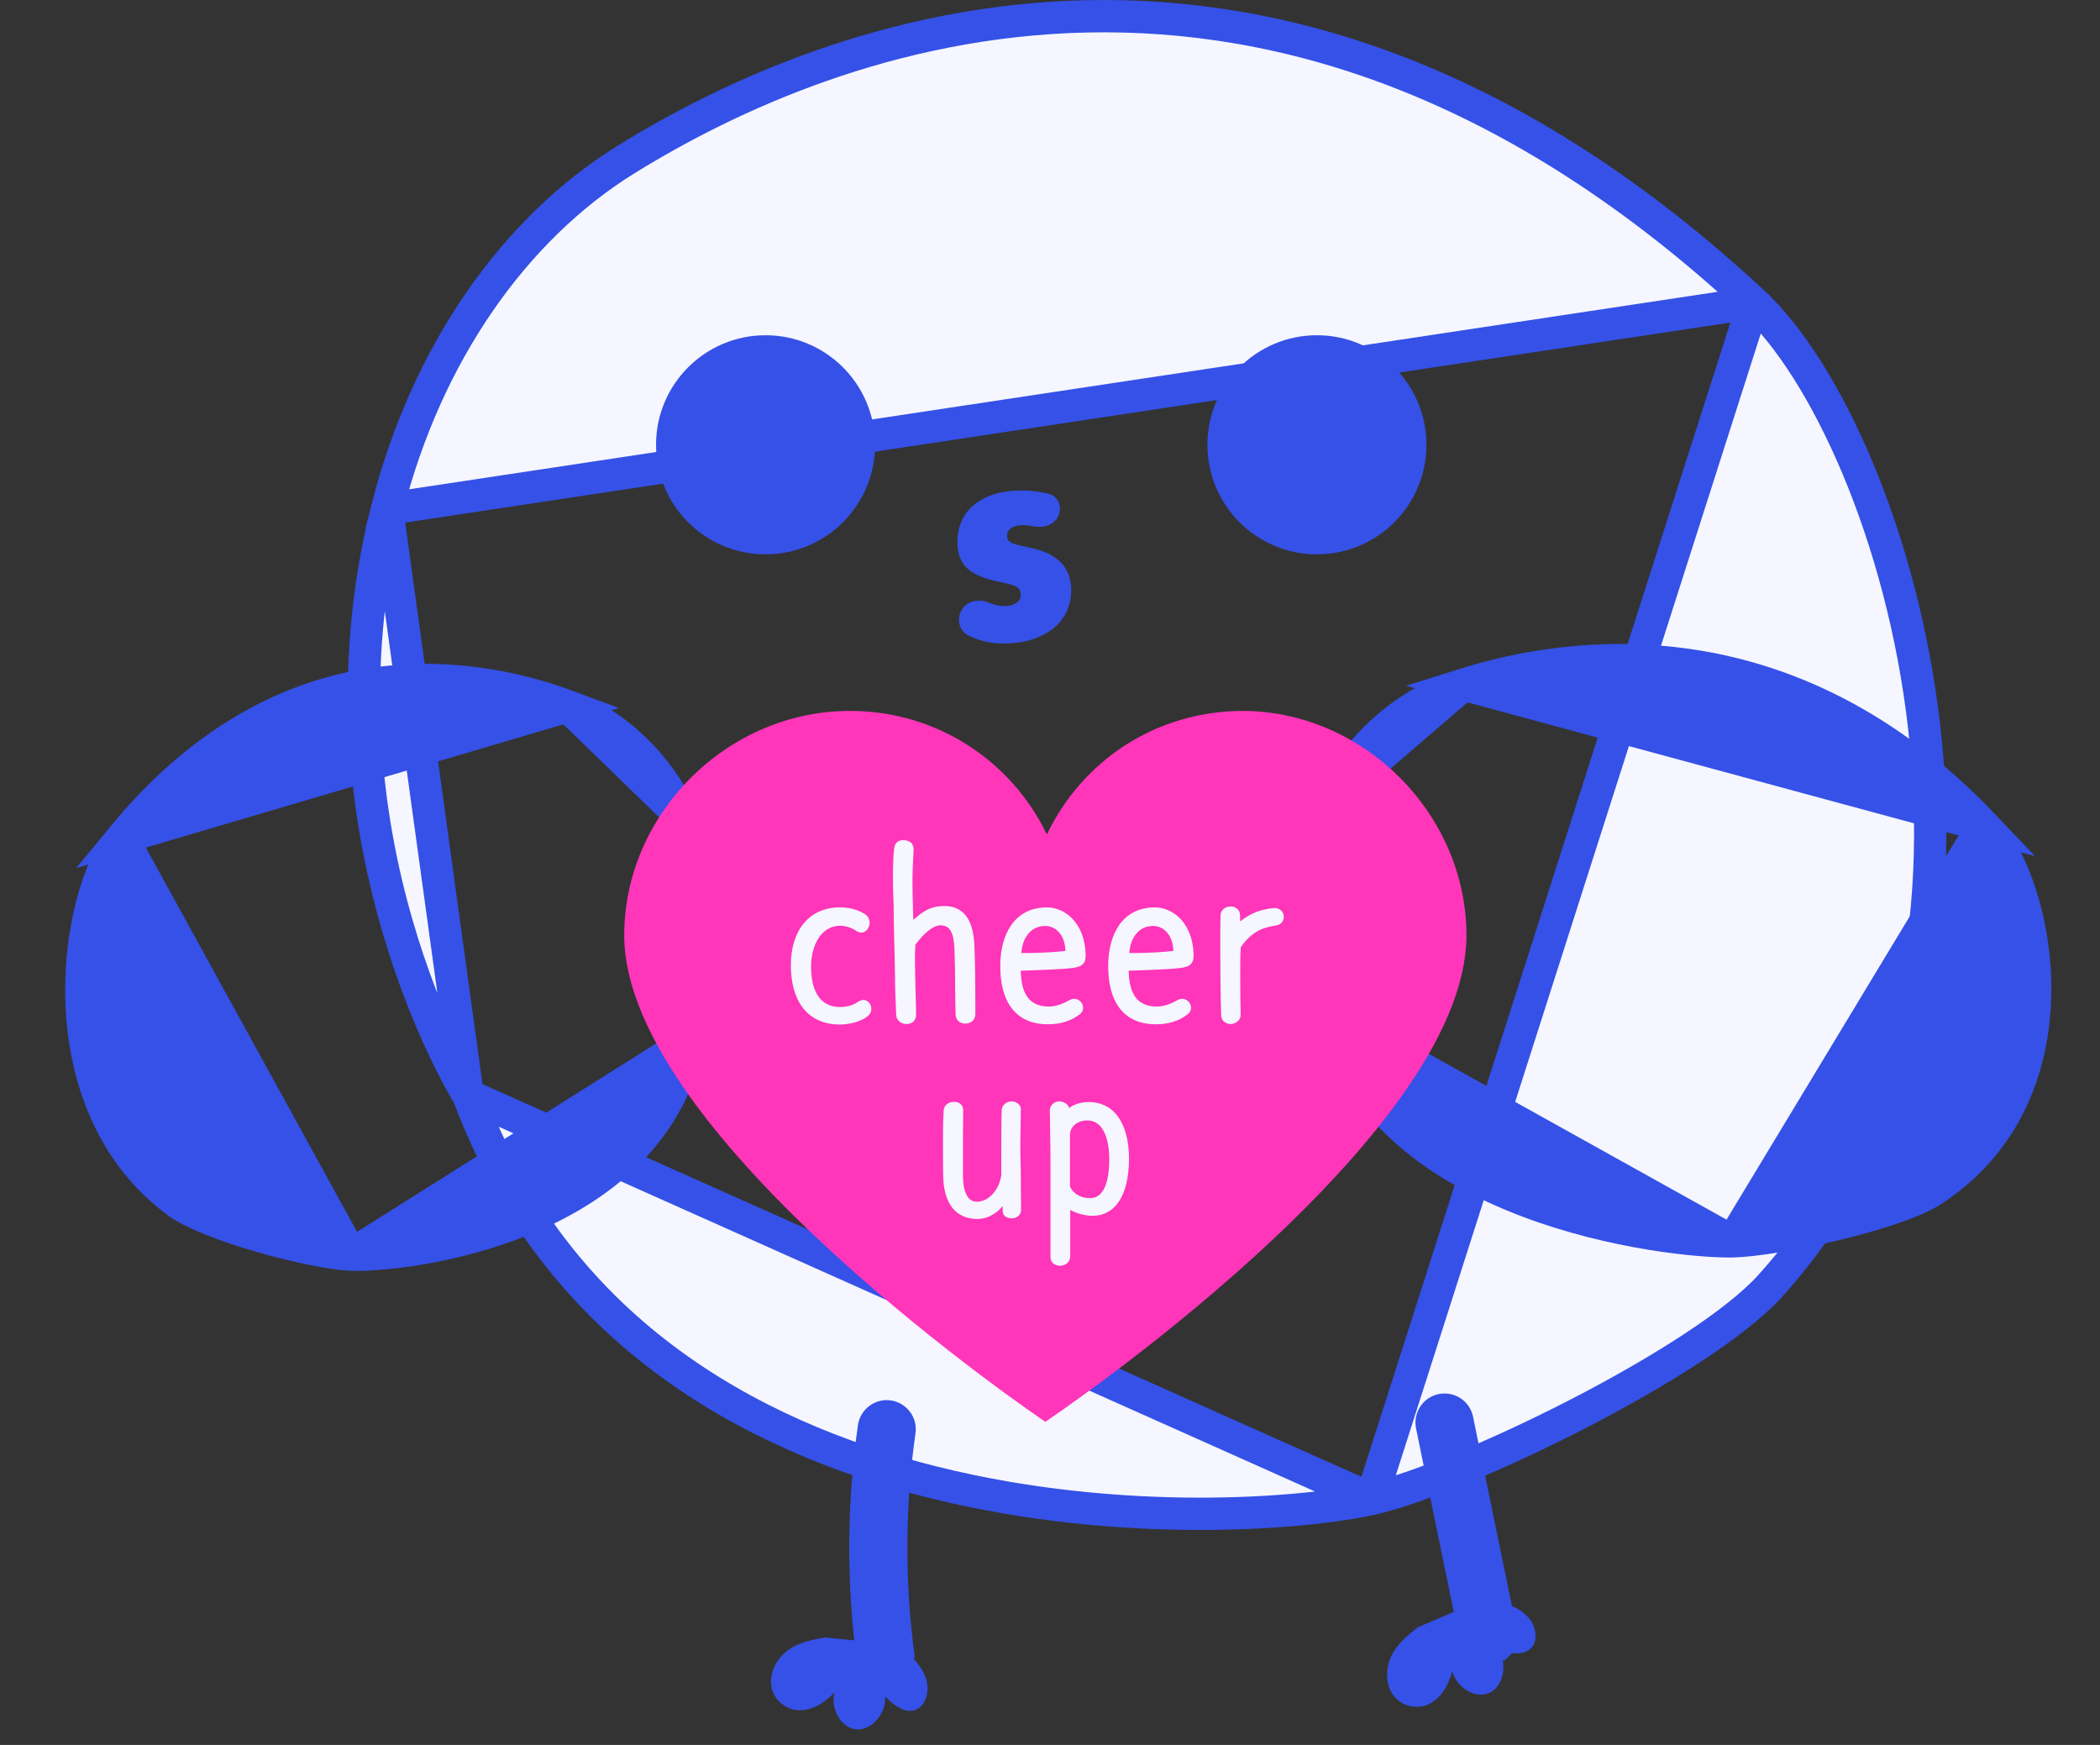 <svg width="65" height="54" viewBox="0 0 65 54" fill="none" xmlns="http://www.w3.org/2000/svg">
<rect x="0" y="0" width="65" height="54" fill="#333333" stroke="none"/>
<path d="M54.28 9.368L54.28 9.367C46.831 2.44 39.685 0.375 33.632 0.506C27.561 0.637 22.538 2.977 19.362 4.946C15.933 7.074 13.204 10.926 11.98 15.751L54.28 9.368ZM54.28 9.368C55.377 10.387 56.529 12.176 57.495 14.479C58.457 16.772 59.218 19.538 59.556 22.482C60.232 28.378 59.204 34.912 54.785 39.802C53.742 40.956 51.38 42.446 48.863 43.744C46.355 45.038 43.806 46.083 42.445 46.387L42.445 46.387M54.28 9.368L42.445 46.387M42.445 46.387C40.386 46.847 34.719 47.325 28.897 45.874C23.087 44.425 17.199 41.078 14.517 33.948L14.499 33.902M42.445 46.387L14.499 33.902M14.499 33.902L14.473 33.86M14.499 33.902L14.473 33.86M14.473 33.86L14.473 33.86M14.473 33.86L14.473 33.86M14.473 33.86L14.473 33.86M14.473 33.86L14.473 33.86M14.473 33.86L14.473 33.86L14.471 33.856L14.462 33.841C14.453 33.827 14.44 33.805 14.422 33.776C14.388 33.716 14.336 33.627 14.27 33.508C14.139 33.27 13.953 32.917 13.737 32.46C13.304 31.546 12.752 30.219 12.28 28.577C11.334 25.292 10.71 20.761 11.98 15.751L14.473 33.86Z" fill="#F5F6FF" stroke="#3551E7"/>
<path d="M23.695 17.155C25.568 17.155 27.085 15.637 27.085 13.765C27.085 11.893 25.568 10.375 23.695 10.375C21.823 10.375 20.306 11.893 20.306 13.765C20.306 15.637 21.823 17.155 23.695 17.155Z" fill="#3551E7"/>
<path d="M40.762 17.155C42.634 17.155 44.152 15.637 44.152 13.765C44.152 11.893 42.634 10.375 40.762 10.375C38.89 10.375 37.372 11.893 37.372 13.765C37.372 15.637 38.89 17.155 40.762 17.155Z" fill="#3551E7"/>
<path d="M32.747 15.991C32.608 16.259 32.279 16.351 31.984 16.288C31.873 16.265 31.762 16.253 31.653 16.253C31.51 16.253 31.394 16.282 31.305 16.339C31.216 16.396 31.172 16.474 31.172 16.571C31.172 16.623 31.179 16.664 31.193 16.696C31.208 16.727 31.239 16.757 31.288 16.786C31.337 16.815 31.408 16.84 31.503 16.863C31.597 16.886 31.722 16.915 31.877 16.949C32.306 17.035 32.627 17.189 32.839 17.409C33.051 17.63 33.157 17.912 33.157 18.256C33.157 18.514 33.106 18.746 33.003 18.952C32.9 19.158 32.756 19.331 32.573 19.472C32.389 19.612 32.169 19.721 31.911 19.799C31.653 19.876 31.37 19.915 31.06 19.915C30.649 19.915 30.334 19.834 29.988 19.673C29.701 19.54 29.604 19.187 29.749 18.906V18.906C29.913 18.588 30.304 18.514 30.631 18.658C30.778 18.722 30.922 18.754 31.103 18.754C31.246 18.754 31.364 18.723 31.456 18.66C31.547 18.597 31.593 18.516 31.593 18.419C31.593 18.362 31.586 18.314 31.572 18.277C31.557 18.24 31.527 18.206 31.481 18.174C31.436 18.143 31.368 18.114 31.279 18.088C31.191 18.062 31.075 18.035 30.931 18.006C30.45 17.909 30.113 17.764 29.921 17.572C29.729 17.381 29.633 17.116 29.633 16.777C29.633 16.531 29.679 16.309 29.771 16.111C29.863 15.914 29.994 15.746 30.166 15.608C30.338 15.471 30.546 15.365 30.789 15.29C31.033 15.216 31.304 15.179 31.602 15.179C31.891 15.179 32.175 15.212 32.455 15.279C32.766 15.353 32.894 15.707 32.747 15.991V15.991Z" fill="#3551E7"/>
<path d="M27.367 52.163C26.939 52.145 26.57 51.819 26.513 51.38C26.197 48.962 26.211 46.514 26.555 44.103C26.626 43.612 27.084 43.267 27.571 43.338C28.062 43.409 28.407 43.864 28.336 44.355C28.017 46.605 28.003 48.891 28.297 51.146C28.363 51.639 28.015 52.089 27.519 52.155C27.468 52.163 27.414 52.165 27.363 52.163L27.367 52.163Z" fill="#3551E7"/>
<path d="M46.029 51.524C45.626 51.507 45.271 51.218 45.187 50.807L43.83 44.205C43.731 43.718 44.044 43.241 44.531 43.142C45.022 43.044 45.495 43.356 45.594 43.843L46.951 50.445C47.05 50.932 46.737 51.409 46.25 51.508C46.177 51.523 46.101 51.53 46.029 51.527L46.029 51.524Z" fill="#3551E7"/>
<path d="M3.776 25.926L3.776 25.926C6.349 22.792 9.099 21.531 11.536 21.166C13.987 20.798 16.163 21.331 17.575 21.855L3.776 25.926ZM3.776 25.926C3.428 26.349 3.085 27.072 2.845 28.001C2.606 28.921 2.477 30.007 2.529 31.131C2.634 33.383 3.461 35.72 5.507 37.218C5.725 37.378 6.089 37.561 6.561 37.75C7.026 37.936 7.567 38.115 8.117 38.273C9.23 38.592 10.324 38.807 10.87 38.827L10.87 38.827M3.776 25.926L10.87 38.827M10.87 38.827C11.713 38.857 14.042 38.648 16.308 37.697C18.569 36.748 20.677 35.104 21.285 32.31L21.296 32.26M10.87 38.827L21.296 32.26M21.296 32.26L21.317 32.213M21.296 32.26L21.317 32.213M21.317 32.213L21.317 32.213M21.317 32.213L21.317 32.213M21.317 32.213L21.317 32.213M21.317 32.213L21.317 32.213M21.317 32.213L21.317 32.213M21.317 32.213L21.317 32.213M21.317 32.213L21.317 32.212M21.317 32.213L21.317 32.212M21.317 32.212L21.319 32.208L21.329 32.184C21.339 32.161 21.353 32.126 21.371 32.078C21.408 31.983 21.459 31.841 21.516 31.657C21.63 31.288 21.767 30.757 21.851 30.113C22.02 28.823 21.98 27.102 21.16 25.333L21.317 32.212ZM21.16 25.333C20.37 23.632 19.05 22.403 17.575 21.855L21.16 25.333Z" fill="#3551E7" stroke="#3551E7"/>
<path d="M61.395 25.544L61.395 25.544C55.298 19.142 48.522 20.169 45.302 21.185L61.395 25.544ZM61.395 25.544C62.253 26.443 63.042 28.524 62.992 30.803C62.943 33.051 62.08 35.384 59.775 36.866C59.525 37.026 59.106 37.208 58.567 37.392C58.036 37.573 57.418 37.746 56.789 37.897C55.52 38.201 54.261 38.403 53.619 38.415L53.619 38.415M61.395 25.544L53.619 38.415M53.619 38.415C52.635 38.432 49.936 38.181 47.287 37.178C44.629 36.171 42.147 34.459 41.362 31.635L41.347 31.581M53.619 38.415L41.347 31.581M41.347 31.581L41.322 31.533M41.347 31.581L41.322 31.533M41.322 31.533L41.321 31.533M41.322 31.533L41.321 31.533M41.321 31.533L41.321 31.533M41.321 31.533L41.321 31.533M41.321 31.533L41.321 31.533M41.321 31.533L41.321 31.533M41.321 31.533L41.319 31.528L41.306 31.504C41.295 31.481 41.277 31.445 41.255 31.397C41.21 31.3 41.147 31.156 41.076 30.97C40.934 30.597 40.761 30.061 40.645 29.413C40.411 28.116 40.404 26.395 41.282 24.638L41.321 31.533ZM41.282 24.638C42.127 22.949 43.601 21.722 45.301 21.185L41.282 24.638Z" fill="#3551E7" stroke="#3551E7"/>
<path d="M43.883 50.36C43.577 50.603 43.264 50.856 43.078 51.221C42.893 51.586 42.866 52.095 43.12 52.452C43.387 52.825 43.891 52.911 44.251 52.726C44.611 52.541 44.838 52.141 44.953 51.715C45.083 52.234 45.67 52.581 46.096 52.39C46.522 52.2 46.673 51.524 46.389 51.074C46.779 51.187 47.273 51.26 47.467 50.898C47.584 50.681 47.529 50.374 47.381 50.154C47.233 49.934 47.01 49.791 46.782 49.693C46.479 49.564 46.157 49.505 45.844 49.522" fill="#3551E7"/>
<path d="M25.542 50.675C25.157 50.741 24.761 50.812 24.423 51.044C24.085 51.275 23.817 51.708 23.869 52.144C23.923 52.599 24.324 52.917 24.728 52.927C25.133 52.938 25.524 52.696 25.83 52.377C25.694 52.895 26.043 53.481 26.508 53.519C26.973 53.556 27.43 53.037 27.398 52.505C27.685 52.792 28.084 53.093 28.427 52.869C28.634 52.735 28.733 52.439 28.709 52.175C28.685 51.911 28.558 51.678 28.405 51.483C28.202 51.224 27.948 51.017 27.665 50.882" fill="#3551E7"/>
<path d="M38.495 22C35.756 22 33.489 23.558 32.403 25.825C31.317 23.558 29.003 22 26.311 22C22.485 22 19.321 25.211 19.321 28.942C19.321 35.223 32.356 44 32.356 44C32.356 44 45.39 35.271 45.39 28.942C45.39 25.211 42.226 22 38.448 22H38.495Z" fill="#FF35BA"/>
<path d="M26.776 28.291C26.565 28.158 26.312 28.081 25.996 28.081C25.041 28.081 24.479 28.797 24.479 29.872C24.479 30.919 24.949 31.719 26.024 31.705C26.312 31.698 26.712 31.607 26.902 31.403C26.993 31.305 26.986 31.157 26.923 31.059C26.853 30.954 26.719 30.897 26.572 30.996C26.396 31.115 26.221 31.164 25.996 31.164C25.392 31.164 25.104 30.68 25.104 29.914C25.104 29.317 25.378 28.649 26.01 28.649C26.143 28.649 26.347 28.699 26.509 28.811C26.663 28.916 26.804 28.846 26.874 28.72C26.958 28.579 26.916 28.376 26.776 28.291Z" fill="#F5F6FF"/>
<path d="M29.114 28.636C29.395 28.636 29.521 28.846 29.543 29.366C29.557 29.752 29.564 30.202 29.564 30.553C29.564 30.862 29.571 31.157 29.578 31.396C29.585 31.586 29.732 31.677 29.88 31.677C30.034 31.677 30.189 31.579 30.189 31.382V30.968C30.189 30.483 30.182 29.816 30.161 29.254C30.119 28.397 29.781 27.954 29.03 28.052C28.7 28.095 28.468 28.291 28.271 28.467C28.264 28.34 28.257 28.172 28.257 28.045C28.25 27.793 28.243 27.526 28.243 27.252C28.243 26.964 28.264 26.577 28.278 26.31C28.285 26.142 28.201 26.015 27.99 26.001C27.786 25.987 27.695 26.093 27.674 26.275C27.646 26.542 27.639 26.872 27.639 27.167C27.639 27.505 27.653 27.849 27.66 28.01C27.66 28.748 27.695 29.471 27.702 30.188C27.702 30.448 27.709 30.764 27.723 30.996C27.73 31.122 27.73 31.256 27.737 31.396C27.744 31.586 27.899 31.691 28.06 31.691C28.215 31.691 28.355 31.6 28.355 31.403C28.355 31.263 28.348 31.024 28.341 30.764C28.334 30.441 28.32 29.991 28.32 29.675C28.32 29.507 28.327 29.345 28.334 29.233C28.601 28.881 28.875 28.636 29.114 28.636Z" fill="#F5F6FF"/>
<path d="M30.962 29.809C30.933 31.01 31.446 31.698 32.43 31.698C32.795 31.698 33.104 31.621 33.413 31.396C33.547 31.298 33.547 31.15 33.483 31.045C33.413 30.933 33.266 30.862 33.111 30.947C32.928 31.052 32.697 31.15 32.465 31.15C31.72 31.15 31.608 30.546 31.594 30.04C32.093 30.026 33.027 29.991 33.287 29.942C33.575 29.886 33.61 29.724 33.603 29.521C33.568 28.544 32.95 28.081 32.409 28.081C31.376 28.081 30.983 28.945 30.962 29.809ZM32.381 28.657C32.676 28.671 32.964 28.924 32.978 29.429C32.296 29.5 31.847 29.492 31.615 29.492C31.643 29.001 31.931 28.636 32.381 28.657Z" fill="#F5F6FF"/>
<path d="M34.302 29.809C34.274 31.01 34.787 31.698 35.771 31.698C36.136 31.698 36.445 31.621 36.754 31.396C36.888 31.298 36.888 31.15 36.824 31.045C36.754 30.933 36.606 30.862 36.452 30.947C36.269 31.052 36.038 31.15 35.806 31.15C35.061 31.15 34.949 30.546 34.935 30.04C35.433 30.026 36.368 29.991 36.628 29.942C36.916 29.886 36.951 29.724 36.944 29.521C36.909 28.544 36.29 28.081 35.749 28.081C34.717 28.081 34.324 28.945 34.302 29.809ZM35.721 28.657C36.016 28.671 36.304 28.924 36.319 29.429C35.637 29.5 35.188 29.492 34.956 29.492C34.984 29.001 35.272 28.636 35.721 28.657Z" fill="#F5F6FF"/>
<path d="M39.491 28.642C39.659 28.621 39.737 28.488 39.737 28.369C39.737 28.221 39.61 28.081 39.413 28.102C39.034 28.144 38.711 28.249 38.388 28.516C38.381 28.39 38.388 28.439 38.381 28.312C38.374 28.137 38.226 28.052 38.093 28.052C37.938 28.052 37.784 28.151 37.777 28.333C37.77 28.642 37.77 28.966 37.77 29.289C37.77 29.921 37.777 30.743 37.798 31.431C37.805 31.593 37.945 31.691 38.093 31.691C38.24 31.691 38.395 31.579 38.402 31.417C38.395 31.094 38.388 30.616 38.388 30.209C38.388 29.921 38.388 29.619 38.402 29.317C38.711 28.874 39.027 28.706 39.491 28.642Z" fill="#F5F6FF"/>
<path d="M29.209 34.365C29.181 34.773 29.188 35.222 29.188 35.637C29.188 35.861 29.188 36.241 29.195 36.43C29.216 37.189 29.539 37.723 30.255 37.723C30.564 37.723 30.852 37.554 31.035 37.322V37.463C31.035 37.639 31.169 37.702 31.316 37.702C31.457 37.702 31.604 37.617 31.604 37.442C31.604 37.196 31.597 36.873 31.597 36.648C31.597 36.402 31.597 36.17 31.59 35.953C31.576 35.651 31.583 35.222 31.59 34.899C31.59 34.674 31.597 34.477 31.597 34.323C31.597 34.175 31.45 34.084 31.309 34.084C31.169 34.084 31.021 34.182 31.007 34.344C30.993 34.562 30.993 35.138 30.993 35.615V36.367C30.923 36.831 30.614 37.168 30.262 37.189C29.946 37.21 29.813 36.873 29.806 36.402V35.243C29.806 34.962 29.813 34.667 29.813 34.358C29.813 34.182 29.679 34.098 29.532 34.098C29.391 34.098 29.223 34.175 29.209 34.365Z" fill="#F5F6FF"/>
<path d="M33.126 37.442C33.309 37.547 33.561 37.617 33.786 37.625C34.517 37.639 34.938 36.999 34.945 35.875C34.952 35.082 34.685 34.14 33.737 34.105C33.512 34.098 33.273 34.154 33.091 34.288C33.056 34.154 32.908 34.084 32.775 34.084C32.627 34.084 32.494 34.218 32.494 34.358C32.508 35.412 32.515 35.131 32.515 36.43V38.903C32.515 39.086 32.662 39.17 32.817 39.17C32.964 39.17 33.119 39.072 33.126 38.882V37.442ZM33.119 35.124C33.119 34.843 33.372 34.667 33.674 34.674C34.18 34.688 34.334 35.321 34.334 35.868C34.334 36.627 34.145 37.056 33.772 37.077C33.526 37.091 33.252 36.992 33.119 36.725V35.124Z" fill="#F5F6FF"/>
</svg>
